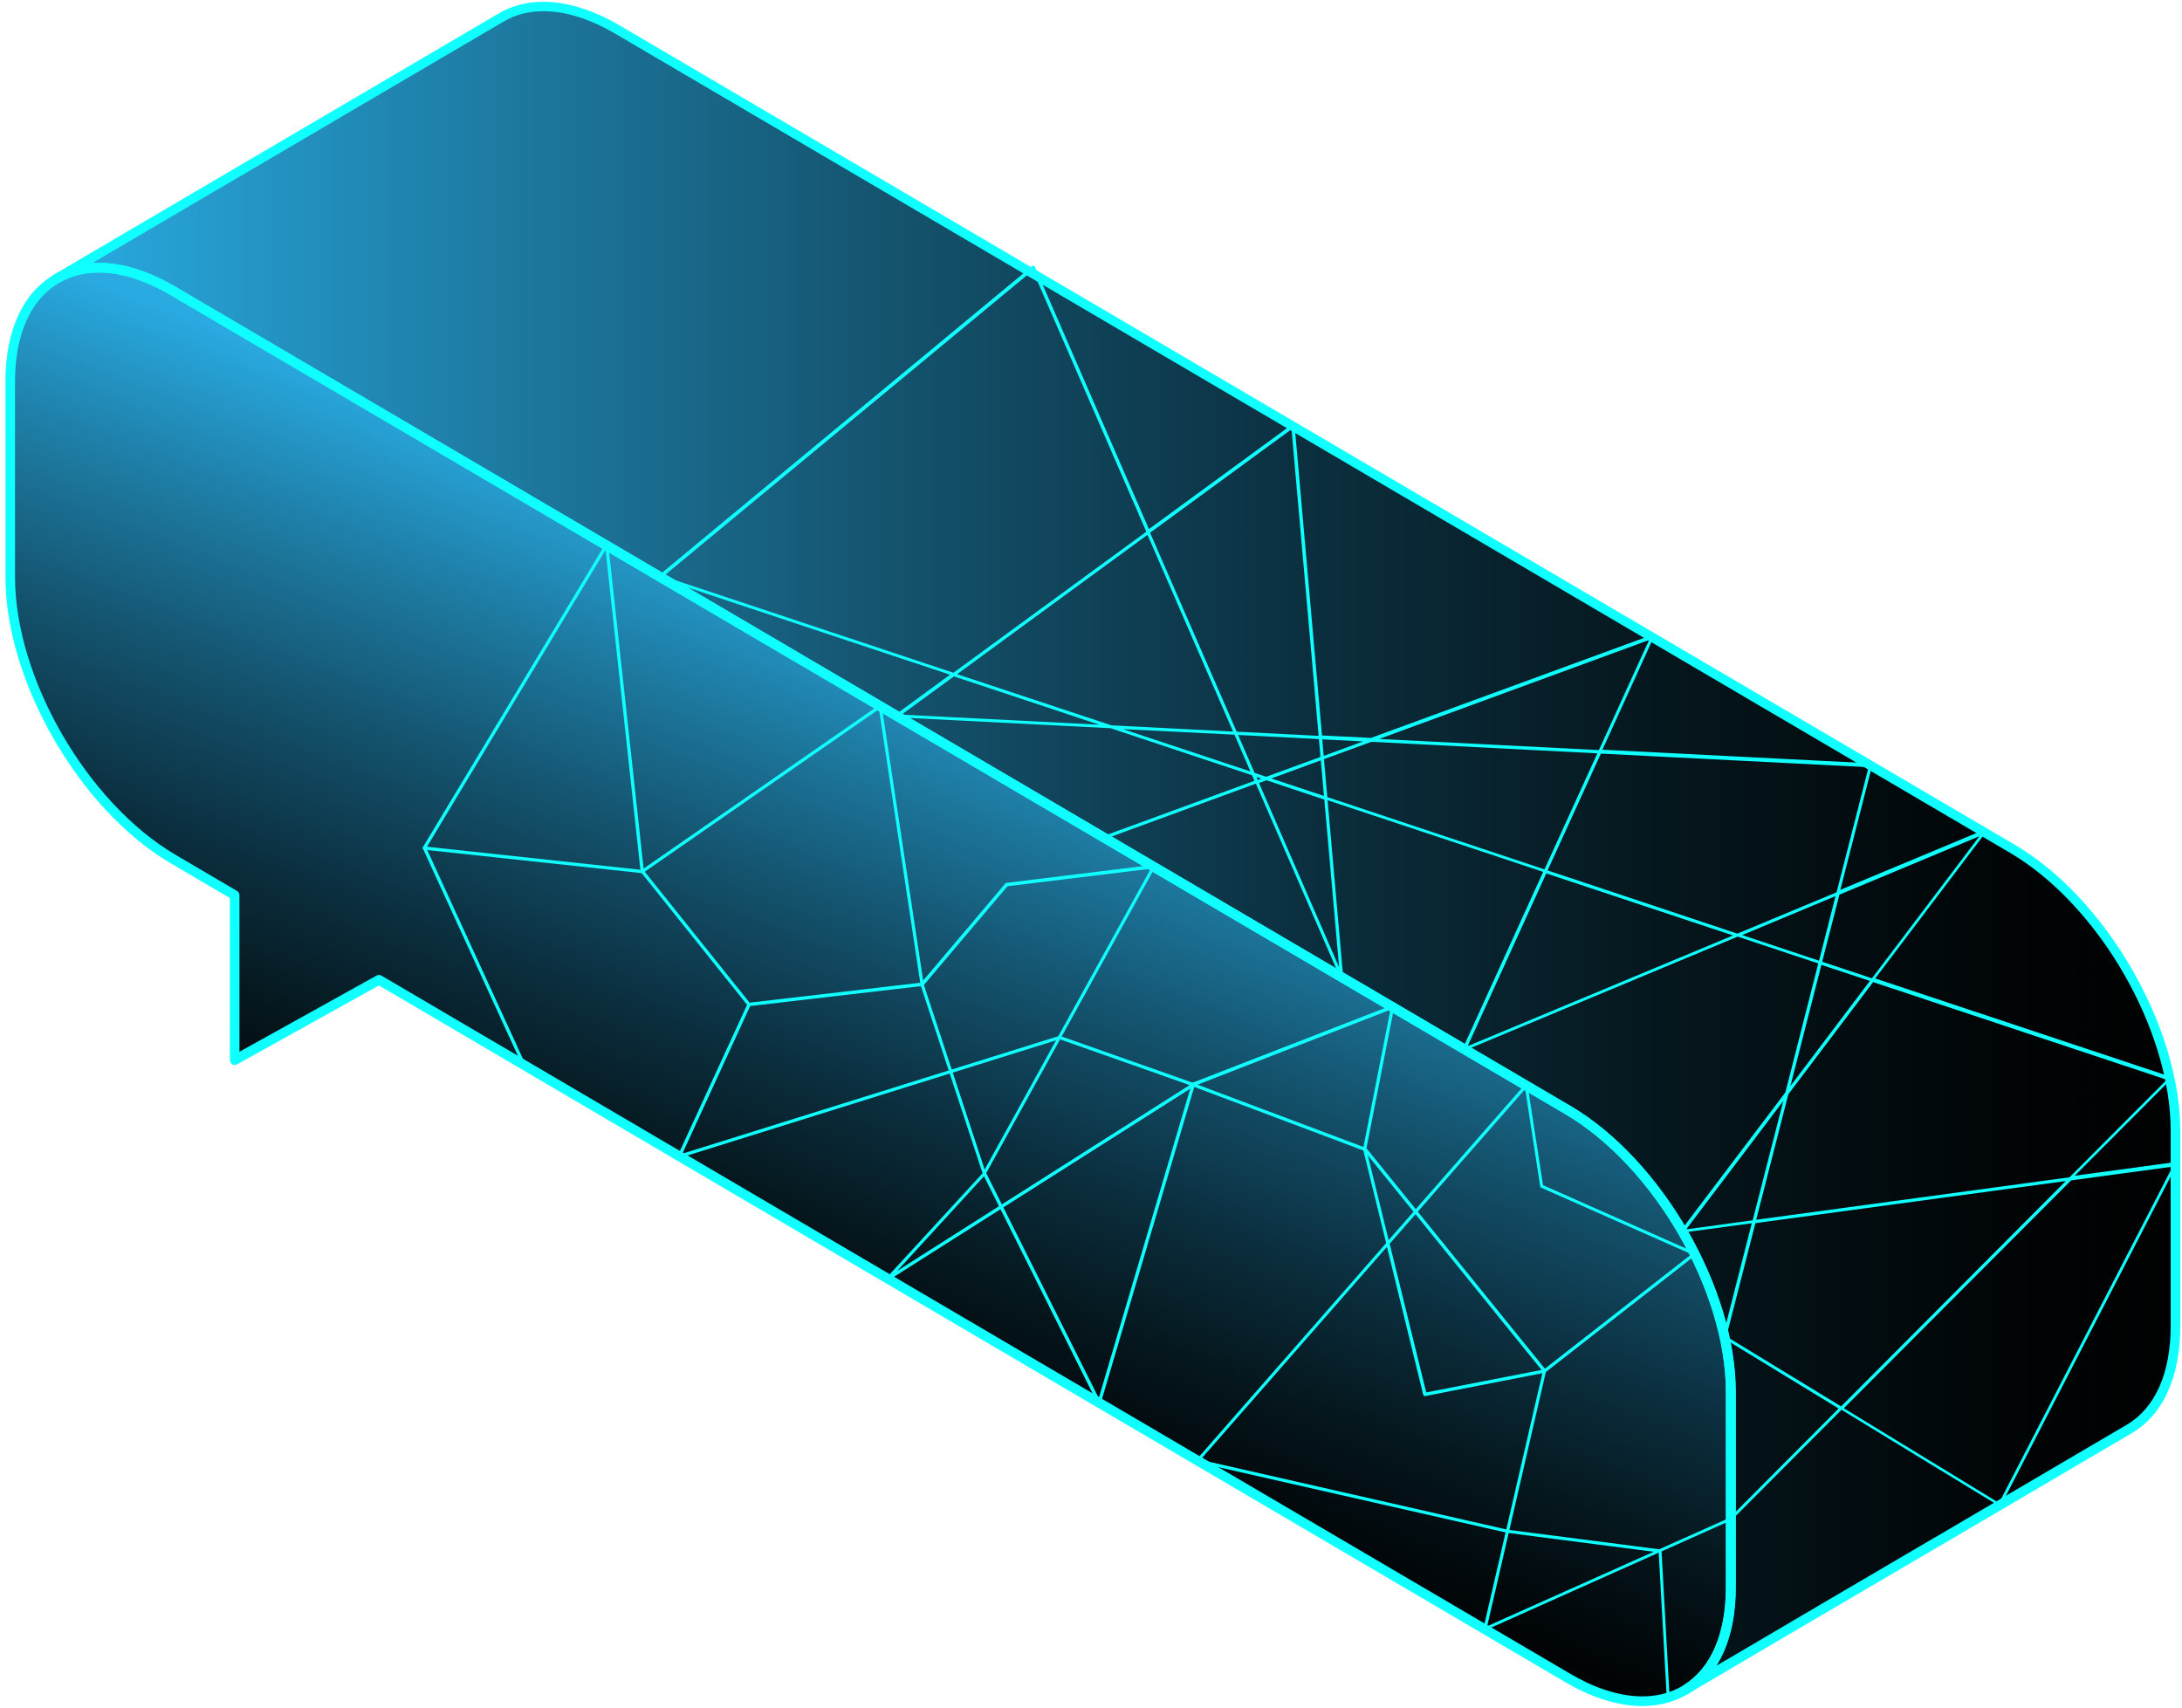 <svg width="253" height="198" viewBox="0 0 253 198" fill="none" xmlns="http://www.w3.org/2000/svg">
<path d="M43.939 113.62L27.208 122.917V103.797C24.833 102.401 22.458 101.004 20.083 99.607C9.65 93.479 1.187 78.85 1.187 66.91C1.187 59.355 1.187 51.8 1.187 44.246C1.187 38.388 3.232 34.273 6.539 32.335C9.966 30.308 14.776 30.623 20.083 33.747C73.989 65.408 127.88 97.054 181.786 128.715C192.218 134.843 200.681 149.486 200.681 161.412C200.681 168.967 200.681 176.521 200.681 184.076C200.681 189.844 198.712 193.914 195.495 195.896C192.94 197.458 189.617 197.729 185.874 196.467C184.552 196.032 183.184 195.401 181.786 194.575C135.832 167.6 89.878 140.61 43.939 113.62Z" fill="url(#paint0_linear_660_204)"/>
<path d="M233.347 98.436C179.456 66.775 125.55 35.129 71.644 3.468C66.337 0.344 61.542 0.029 58.1 2.056C40.918 12.149 23.736 22.242 6.539 32.335C9.966 30.308 14.776 30.623 20.083 33.747C73.989 65.408 127.88 97.054 181.786 128.715C192.218 134.843 200.681 149.486 200.681 161.412C200.681 168.967 200.681 176.521 200.681 184.076C200.681 189.844 198.712 193.914 195.495 195.896C205.191 190.189 214.902 184.497 224.613 178.789H224.628C232.054 174.419 239.465 170.063 246.891 165.707C250.198 163.77 252.242 159.655 252.242 153.797C252.242 146.242 252.242 138.688 252.242 131.133C252.242 119.192 243.779 104.563 233.347 98.436Z" fill="url(#paint1_linear_660_204)"/>
<path d="M190.414 197.819C188.926 197.819 187.348 197.549 185.694 196.993C184.341 196.542 182.928 195.897 181.5 195.055C135.636 168.141 89.773 141.196 43.939 114.266L27.494 123.413C27.313 123.503 27.103 123.503 26.938 123.413C26.772 123.308 26.652 123.128 26.652 122.932V104.128L19.797 100.103C9.229 93.9 0.631 79.001 0.631 66.925V44.246C0.631 38.373 2.63 33.972 6.268 31.855C10.041 29.617 15.047 30.128 20.384 33.267L182.086 128.234C192.654 134.437 201.268 149.336 201.268 161.412V184.076C201.268 189.844 199.328 194.214 195.811 196.377C194.202 197.338 192.383 197.819 190.414 197.819ZM43.939 113.05C44.044 113.05 44.135 113.08 44.225 113.125C90.164 140.115 136.117 167.104 182.071 194.079C183.424 194.875 184.762 195.506 186.055 195.927C189.557 197.113 192.714 196.933 195.209 195.416C198.381 193.463 200.125 189.438 200.125 184.076V161.412C200.125 149.682 191.767 135.233 181.5 129.195L19.797 34.228C14.836 31.299 10.222 30.803 6.824 32.816C3.547 34.739 1.743 38.794 1.743 44.246V66.91C1.743 78.64 10.101 93.089 20.368 99.127L27.494 103.317C27.659 103.422 27.764 103.602 27.764 103.798V121.956L43.654 113.125C43.759 113.08 43.849 113.05 43.939 113.05Z" fill="#10FFFF"/>
<path d="M195.495 196.452C195.3 196.452 195.119 196.362 195.014 196.182C194.849 195.912 194.939 195.566 195.194 195.416C198.366 193.463 200.11 189.438 200.11 184.076V161.412C200.11 149.682 191.752 135.233 181.5 129.195L19.797 34.228C14.852 31.314 10.267 30.803 6.869 32.786C6.854 32.801 6.839 32.801 6.809 32.816C6.539 32.981 6.193 32.876 6.043 32.621C5.892 32.35 5.967 32.005 6.238 31.855C6.253 31.84 6.268 31.84 6.283 31.825C22.879 22.077 39.459 12.345 56.055 2.597L57.799 1.576C61.572 -0.647 66.593 -0.152 71.914 2.987L134.795 39.92C167.745 59.265 200.681 78.61 233.617 97.955C244.185 104.158 252.798 119.057 252.798 131.133V153.797C252.798 159.67 250.799 164.07 247.161 166.188C239.735 170.544 232.324 174.899 224.898 179.27C224.868 179.285 224.838 179.3 224.808 179.315L213.955 185.683C207.882 189.243 201.824 192.803 195.766 196.377C195.691 196.422 195.6 196.452 195.495 196.452ZM11.469 30.473C14.205 30.473 17.227 31.404 20.368 33.252L182.071 128.219C192.639 134.422 201.237 149.321 201.237 161.397V184.061C201.237 187.741 200.456 190.85 198.968 193.178C203.778 190.354 208.588 187.531 213.399 184.692L224.327 178.279C224.357 178.264 224.387 178.249 224.417 178.234C231.813 173.878 239.209 169.537 246.605 165.197C249.882 163.274 251.686 159.219 251.686 153.767V131.103C251.686 119.373 243.328 104.924 233.061 98.886C200.125 79.541 167.189 60.196 134.238 40.851L71.358 3.919C66.397 1.005 61.797 0.494 58.385 2.507L56.641 3.528C41.354 12.51 26.081 21.476 10.778 30.458C11.003 30.473 11.244 30.473 11.469 30.473Z" fill="#10FFFF"/>
<path d="M172.165 189.108C172.12 189.108 172.075 189.093 172.045 189.063C171.985 189.018 171.969 188.943 171.985 188.883L178.884 159.024L158.095 133.341C158.065 133.296 158.05 133.236 158.05 133.191L161.221 117.075L138.508 125.906L127.624 162.719C127.609 162.794 127.534 162.839 127.459 162.854C127.369 162.869 127.308 162.824 127.278 162.749L113.975 136.149C113.945 136.089 113.945 136.029 113.975 135.969L133.427 100.734L116.816 102.761L107.075 114.266C107.045 114.296 107 114.326 106.955 114.326L86.856 116.669C86.796 116.684 86.736 116.654 86.691 116.594L74.32 101.139C74.304 101.109 74.289 101.079 74.274 101.049L70.216 63.756L49.426 98.316L60.911 123.383C60.956 123.473 60.911 123.593 60.82 123.638C60.73 123.683 60.61 123.638 60.565 123.548L49.035 98.391C49.005 98.331 49.02 98.271 49.05 98.21L70.186 63.08C70.231 63.005 70.306 62.975 70.381 62.99C70.456 63.005 70.516 63.08 70.531 63.155L74.65 100.944L86.916 116.264L106.834 113.936L116.575 102.431C116.605 102.401 116.651 102.371 116.696 102.371L133.742 100.283C133.802 100.268 133.878 100.313 133.923 100.358C133.968 100.418 133.968 100.493 133.938 100.554L114.351 136.029L127.399 162.118L138.177 125.666C138.192 125.606 138.237 125.561 138.282 125.546L161.402 116.564C161.462 116.534 161.537 116.549 161.597 116.594C161.657 116.639 161.672 116.714 161.657 116.774L158.44 133.146L179.23 158.829C179.26 158.874 179.275 158.934 179.26 158.994L172.435 188.567L200.576 175.981L213.188 163.32L199.854 155.179C199.779 155.134 199.749 155.059 199.764 154.969L203.116 141.842L195.104 142.923C195.029 142.938 194.954 142.893 194.924 142.833C194.879 142.773 194.894 142.683 194.939 142.623L207.01 126.672L210.828 111.713L201.478 108.604L169.865 121.791C169.79 121.821 169.715 121.806 169.654 121.746C169.594 121.686 169.579 121.611 169.624 121.536L178.929 101.094L153.931 92.788L155.735 113.23C155.75 113.32 155.689 113.41 155.599 113.425C155.509 113.44 155.419 113.395 155.374 113.32L145.618 90.866L128.12 97.279C128.015 97.309 127.91 97.264 127.88 97.174C127.85 97.084 127.895 96.964 127.985 96.934L145.452 90.536L145.167 89.89L128.767 84.438L103.963 83.176C103.888 83.176 103.813 83.116 103.798 83.041C103.768 82.966 103.798 82.876 103.873 82.831L110.157 78.235L76.469 67.03C76.409 67.015 76.364 66.955 76.349 66.88C76.334 66.82 76.364 66.745 76.409 66.7L119.687 30.849C119.732 30.803 119.792 30.803 119.852 30.803C119.913 30.819 119.958 30.863 119.988 30.909L133.216 61.353L149.812 49.217C149.872 49.172 149.932 49.172 150.007 49.202C150.067 49.232 150.112 49.292 150.112 49.352L153.284 85.279L158.967 85.564L191.512 73.639C191.587 73.609 191.662 73.639 191.707 73.684C191.752 73.744 191.767 73.819 191.737 73.894L185.799 86.931L216.916 88.508C216.976 88.508 217.021 88.538 217.051 88.583C217.081 88.628 217.097 88.688 217.082 88.733L213.384 103.182L230.009 96.243C230.085 96.213 230.175 96.228 230.235 96.303C230.28 96.363 230.295 96.468 230.235 96.528L217.427 113.455L251.641 124.84C251.701 124.855 251.746 124.915 251.761 124.975C251.776 125.035 251.761 125.11 251.716 125.155L240.562 136.33L252.212 134.753C252.287 134.753 252.347 134.768 252.392 134.828C252.438 134.888 252.438 134.963 252.408 135.023L232.024 174.524C231.994 174.569 231.964 174.599 231.903 174.614C231.858 174.629 231.798 174.614 231.753 174.599L213.519 163.47L200.817 176.221C200.801 176.236 200.786 176.251 200.756 176.266L172.24 189.018C172.225 189.108 172.195 189.108 172.165 189.108ZM213.789 163.29L231.783 174.269L251.911 135.278L240.141 136.87L213.789 163.29ZM200.17 154.969L213.474 163.079L239.525 136.945L203.537 141.827L200.17 154.969ZM206.769 127.664L195.51 142.548L203.222 141.496L206.769 127.664ZM207.356 126.883L203.628 141.436L239.961 136.51L251.235 125.2L217.187 113.876L207.356 126.883ZM211.189 111.878L207.596 125.936L216.811 113.741L211.189 111.878ZM179.29 101.274L170.166 121.31L200.937 108.469L179.29 101.274ZM211.279 111.518L217.051 113.44L229.513 96.964L213.278 103.738L211.279 111.518ZM145.979 90.791L155.269 112.164L153.555 92.713L146.85 90.475L145.979 90.791ZM202.004 108.424L210.918 111.398L212.827 103.903L202.004 108.424ZM179.441 100.929L201.448 108.258L212.948 103.467L216.661 88.959L185.619 87.382L179.441 100.929ZM153.901 92.428L179.08 100.809L185.213 87.352L159.012 86.015L153.51 88.027L153.901 92.428ZM147.407 90.265L153.51 92.293L153.149 88.162L147.407 90.265ZM145.678 90.085L145.828 90.445L146.264 90.28L145.678 90.085ZM145.467 89.619L146.82 90.07L153.104 87.772L152.924 85.699L143.558 85.219L145.467 89.619ZM130.195 84.543L144.986 89.454L143.137 85.189L130.195 84.543ZM153.314 85.729L153.48 87.652L158.05 85.97L153.314 85.729ZM159.914 85.684L185.393 86.976L191.211 74.21L159.914 85.684ZM143.393 84.843L152.893 85.324L149.752 49.773L133.351 61.773L143.393 84.843ZM128.872 84.107L142.972 84.828L133.051 62.014L110.968 78.175L128.872 84.107ZM104.534 82.861L127.459 84.032L110.608 78.43L104.534 82.861ZM76.92 66.82L110.547 78.009L132.915 61.653L119.747 31.359L76.92 66.82Z" fill="#10FFFF"/>
<path d="M193.451 197.218C193.346 197.218 193.27 197.143 193.27 197.038L192.323 180.006L174.781 177.738L138.823 169.567C138.763 169.552 138.703 169.507 138.688 169.447C138.673 169.387 138.688 169.312 138.718 169.267L160.725 144.14L158.08 133.401L138.387 125.996L103.031 148.45C102.956 148.495 102.851 148.48 102.791 148.405C102.731 148.33 102.731 148.225 102.791 148.165L113.93 136.044L106.744 114.236L101.919 82.23L74.56 101.214C74.53 101.244 74.47 101.244 74.44 101.244L49.185 98.526C49.08 98.511 49.005 98.421 49.02 98.316C49.035 98.21 49.125 98.135 49.231 98.15L74.41 100.869L101.949 81.749C102.009 81.704 102.069 81.704 102.129 81.734C102.189 81.764 102.235 81.809 102.235 81.884L107.105 114.146L114.306 136.029C114.321 136.089 114.306 136.164 114.26 136.209L104.023 147.369L138.252 125.621C138.297 125.591 138.357 125.576 138.417 125.606L158.29 133.07C158.35 133.085 158.395 133.145 158.41 133.206L161.011 143.794L176.795 125.771C176.84 125.711 176.915 125.696 176.99 125.711C177.065 125.726 177.111 125.786 177.126 125.861L178.914 137.426L196.547 145.236C196.608 145.266 196.653 145.326 196.653 145.386C196.668 145.446 196.638 145.521 196.577 145.551L179.17 159.144C179.14 159.159 179.125 159.174 179.095 159.174L165.25 161.878C165.16 161.893 165.055 161.832 165.025 161.742L160.816 144.575L139.184 169.267L174.811 177.378L192.489 179.66C192.579 179.676 192.654 179.751 192.654 179.841L193.601 197.038C193.646 197.113 193.571 197.203 193.451 197.218C193.466 197.218 193.451 197.218 193.451 197.218ZM161.131 144.215L165.37 161.457L179.005 158.799L196.127 145.431L178.689 137.711C178.629 137.681 178.584 137.636 178.584 137.561L176.84 126.282L161.131 144.215Z" fill="#10FFFF"/>
<path d="M78.754 134.257C78.694 134.257 78.649 134.227 78.619 134.197C78.574 134.137 78.559 134.062 78.589 134.002L86.661 116.429C86.706 116.339 86.811 116.294 86.916 116.339C87.007 116.384 87.052 116.489 87.007 116.594L79.115 133.776L122.799 120.124C122.844 120.109 122.874 120.109 122.919 120.124L138.432 125.591C138.538 125.621 138.583 125.726 138.553 125.831C138.523 125.936 138.417 125.981 138.312 125.951L122.859 120.499L78.829 134.257C78.799 134.257 78.784 134.257 78.754 134.257Z" fill="#10FFFF"/>
<defs>
<linearGradient id="paint0_linear_660_204" x1="116.858" y1="72.459" x2="82.893" y2="161.565" gradientUnits="userSpaceOnUse">
<stop stop-color="#29ABE2"/>
<stop offset="0.18" stop-color="#1F81AA"/>
<stop offset="0.394" stop-color="#14536E"/>
<stop offset="0.591" stop-color="#0B2F3F"/>
<stop offset="0.764" stop-color="#05161C"/>
<stop offset="0.906" stop-color="#010608"/>
<stop offset="1"/>
</linearGradient>
<linearGradient id="paint1_linear_660_204" x1="6.54" y1="98.33" x2="252.243" y2="98.33" gradientUnits="userSpaceOnUse">
<stop stop-color="#29ABE2"/>
<stop offset="0.18" stop-color="#1F81AA"/>
<stop offset="0.394" stop-color="#14536E"/>
<stop offset="0.591" stop-color="#0B2F3F"/>
<stop offset="0.764" stop-color="#05161C"/>
<stop offset="0.906" stop-color="#010608"/>
<stop offset="1"/>
</linearGradient>
</defs>
</svg>
